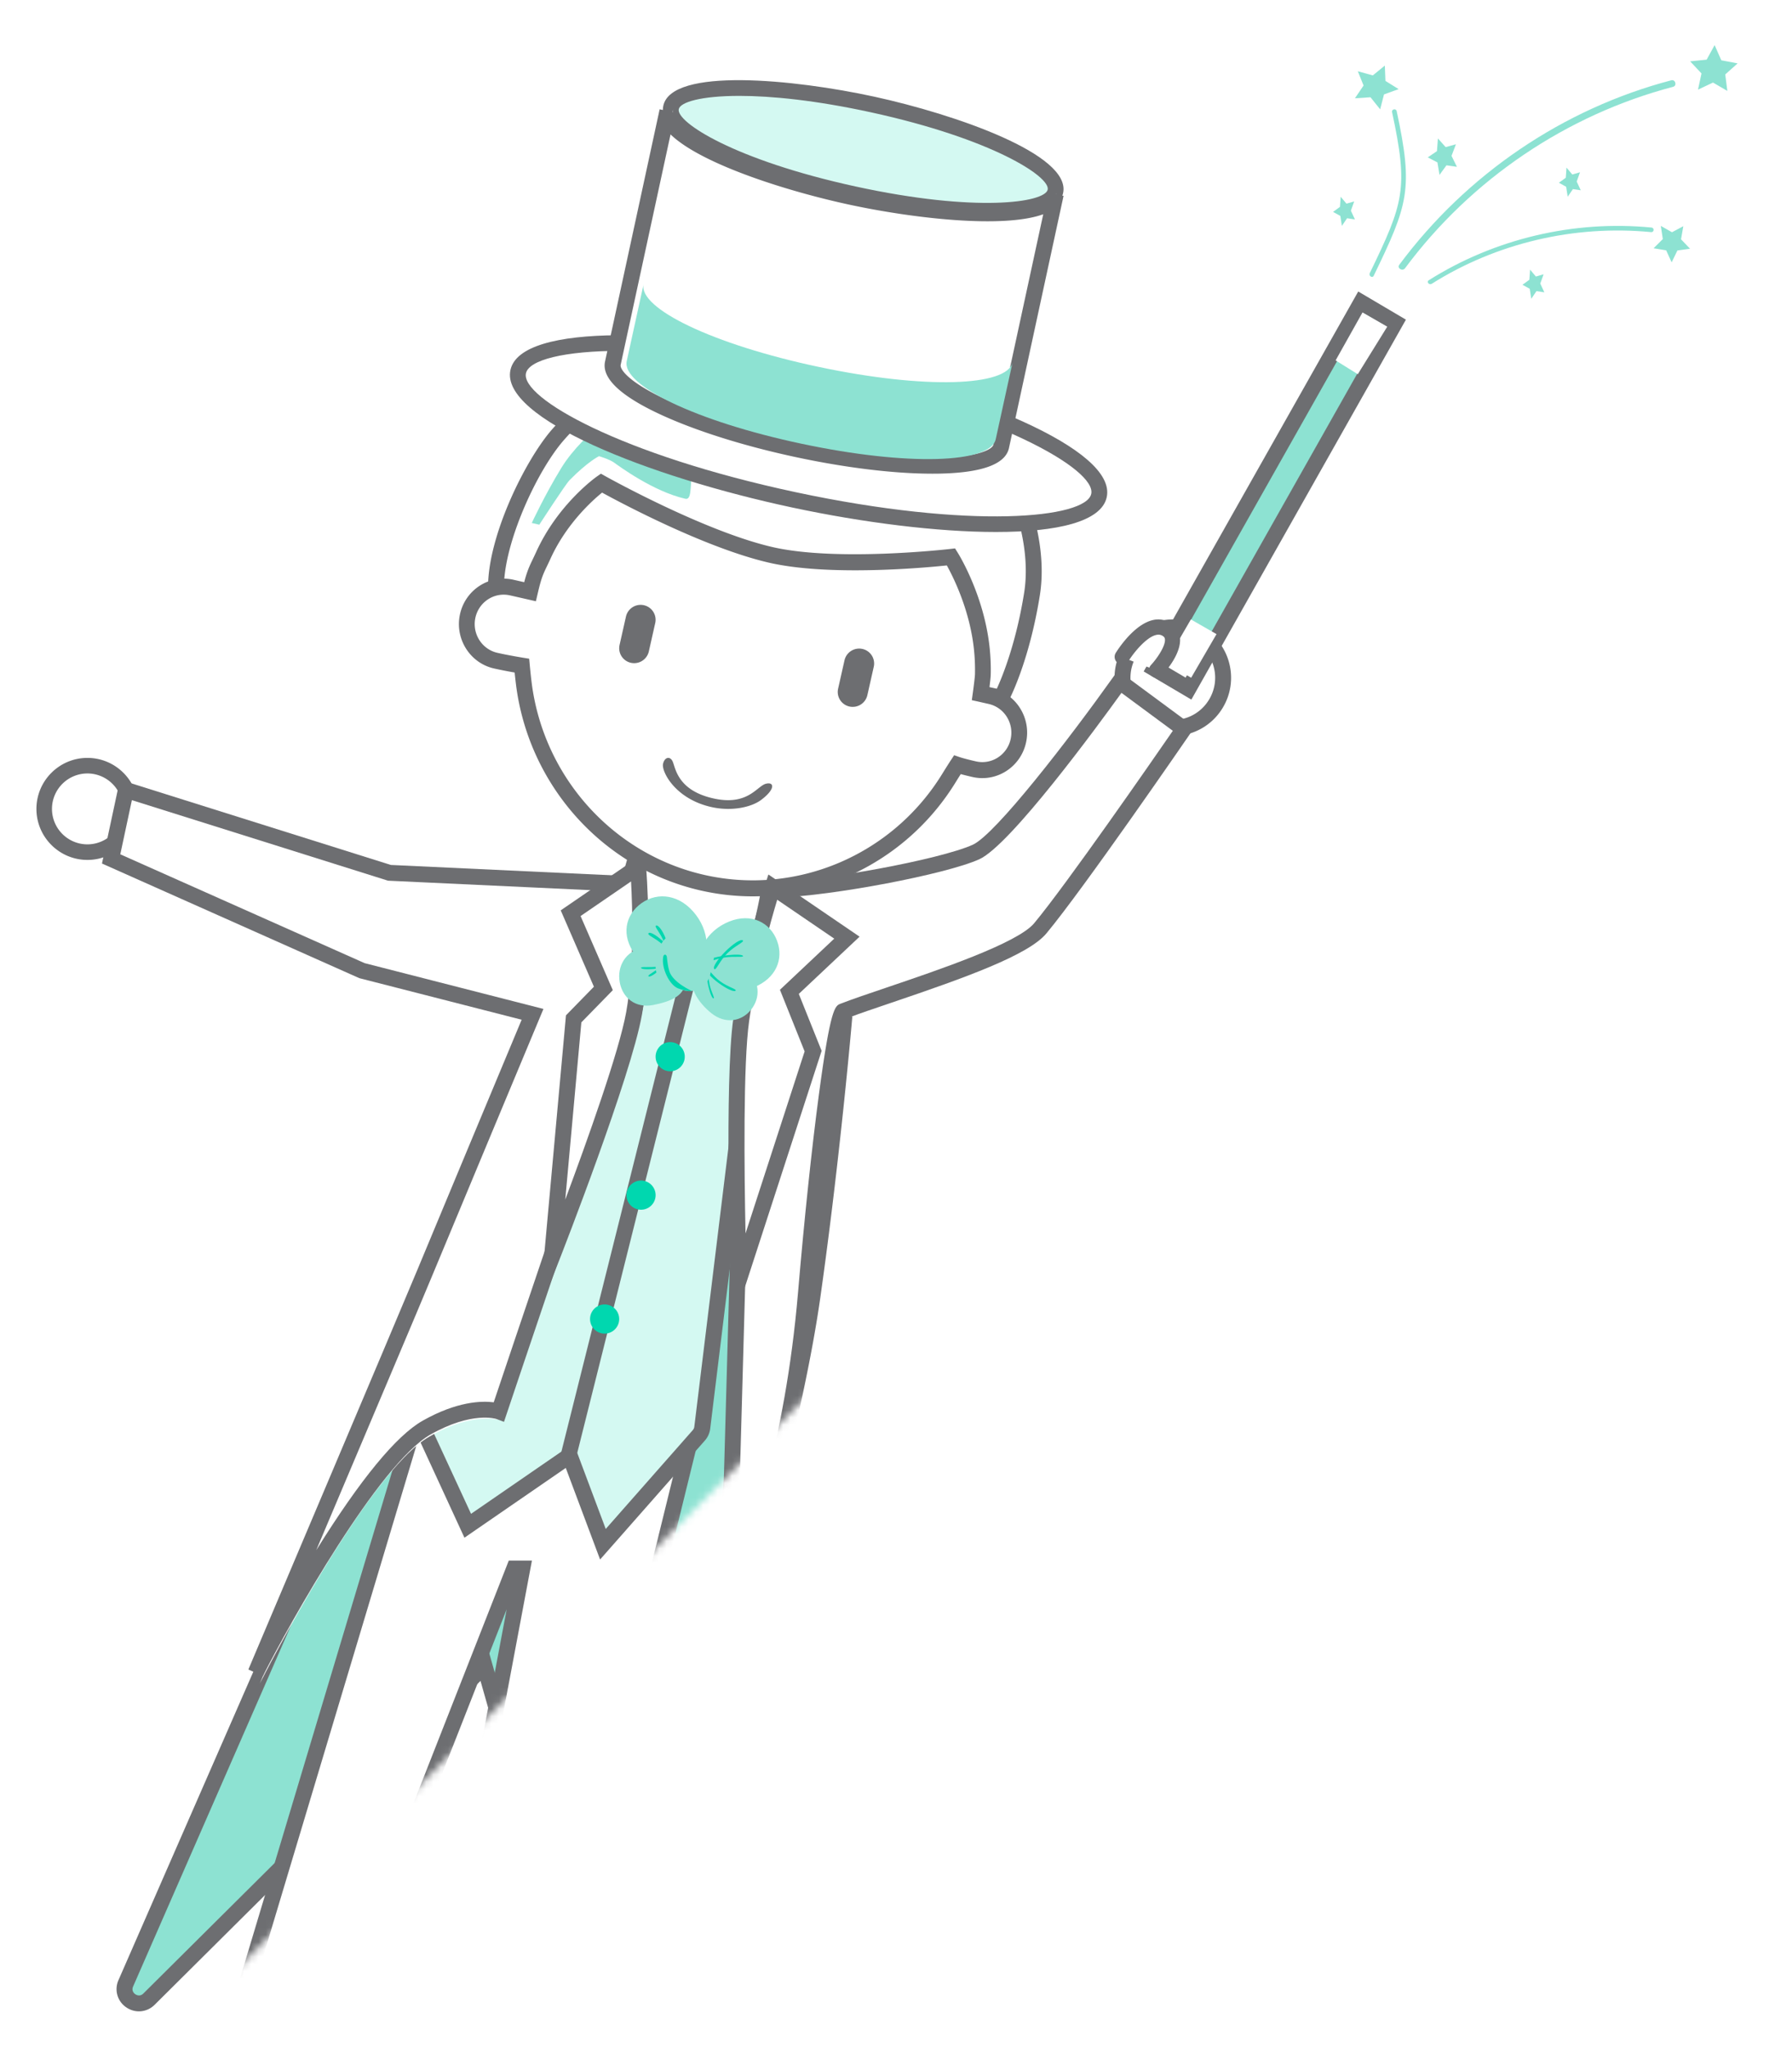 <svg xmlns="http://www.w3.org/2000/svg" xmlns:xlink="http://www.w3.org/1999/xlink" width="246" height="281" viewBox="0 0 246 281">
    <defs>
        <path id="a" d="M396.248.135L.602 397.394V.134z"/>
        <filter id="b" width="110.3%" height="107.2%" x="-7.7%" y="-1.9%" filterUnits="objectBoundingBox">
            <feOffset dx="-7" dy="6" in="SourceAlpha" result="shadowOffsetOuter1"/>
            <feGaussianBlur in="shadowOffsetOuter1" result="shadowBlurOuter1" stdDeviation="2.5"/>
            <feColorMatrix in="shadowBlurOuter1" result="shadowMatrixOuter1" values="0 0 0 0 0.274 0 0 0 0 0.45 0 0 0 0 0.479 0 0 0 0.092 0"/>
            <feMerge>
                <feMergeNode in="shadowMatrixOuter1"/>
                <feMergeNode in="SourceGraphic"/>
            </feMerge>
        </filter>
    </defs>
    <g fill="none" fill-rule="evenodd" transform="translate(-37 -57)">
        <mask id="c" fill="#fff">
            <use xlink:href="#a"/>
        </mask>
        <g filter="url(#b)" mask="url(#c)">
            <path fill="#FFF" d="M209.81 142.323c.86 3.752-1.268 7.545-4.753 8.472-3.484.926-7.006-1.365-7.866-5.118-.86-3.752 1.267-7.545 4.752-8.472 3.484-.926 7.006 1.366 7.866 5.118"/>
            <path fill="#6D6E71" d="M205 138.19c-.46 0-.926.055-1.392.17a5.77 5.77 0 0 0-3.581 2.636 5.77 5.77 0 0 0-.668 4.397 5.772 5.772 0 0 0 2.637 3.58 5.773 5.773 0 0 0 4.396.668 5.77 5.77 0 0 0 3.581-2.637 5.77 5.77 0 0 0 .668-4.396 5.82 5.82 0 0 0-5.641-4.419M204.986 152a7.944 7.944 0 0 1-4.12-1.155 7.942 7.942 0 0 1-3.63-4.929 7.944 7.944 0 0 1 .92-6.05 7.946 7.946 0 0 1 4.928-3.63 7.943 7.943 0 0 1 6.05.92 7.945 7.945 0 0 1 3.63 4.928 7.946 7.946 0 0 1-.919 6.051 7.946 7.946 0 0 1-4.929 3.629 8.058 8.058 0 0 1-1.93.236"/>
            <path fill="#FFF" d="M62 163a6 6 0 1 1-12 0 6 6 0 0 1 12 0"/>
            <path fill="#6D6E71" d="M56 157.135A4.87 4.87 0 0 0 51.135 162 4.87 4.87 0 0 0 56 166.865 4.87 4.87 0 0 0 60.865 162 4.87 4.87 0 0 0 56 157.135M56 169c-3.86 0-7-3.14-7-7s3.14-7 7-7 7 3.14 7 7-3.14 7-7 7"/>
            <path fill="#8DE2D2" d="M143.97 170c-.013 0-18.504 4.325-18.524 4.325l-11.57 27.327-52.7 121.59c-.86 1.982 1.638 3.7 3.161 2.172l45.69-45.81 9.693 34.433c.678 2.407 3.955 2.693 5.032.437 6.565-13.756 21.482-45.64 23.928-56.349 2.052-8.982 4.609-19.325 6.004-29.233 2.72-19.314 4.316-38.097 4.316-38.097L143.97 170z"/>
            <path fill="#6D6E71" d="M126.843 175.346l-11.445 26.79-53.126 121.457c-.266.61.167.966.306 1.06.139.095.63.368 1.103-.101l47.375-47.068 10.278 36.18c.284 1.001 1.164 1.153 1.426 1.175.265.023 1.153.023 1.604-.913 6.41-13.313 21.588-45.425 24.038-56.055.314-1.361.64-2.754.971-4.171 1.818-7.776 3.878-16.589 5.064-24.936 2.486-17.492 4.057-34.749 4.308-37.588l-14.483-19.856-6.987 1.618a2932.116 2932.116 0 0 1-10.432 2.408M63.075 327c-.597 0-1.2-.178-1.734-.542a3.012 3.012 0 0 1-1.078-3.739l53.122-121.448 11.941-27.951h.602c.85-.195 6.365-1.472 10.851-2.511 7.812-1.809 7.812-1.809 7.943-1.809h.559L161 190.55l-.035.407c-.016.188-1.643 19.012-4.357 38.113-1.2 8.443-3.272 17.306-5.1 25.126-.331 1.415-.656 2.805-.969 4.165-2.5 10.843-17.756 43.133-24.2 56.512a3.787 3.787 0 0 1-3.767 2.143 3.787 3.787 0 0 1-3.347-2.756l-9.263-32.605-44.734 44.446c-.599.594-1.372.899-2.153.899"/>
            <path fill="#FFF" d="M109.462 368l-12.957-.062 19.323-101.763h-1.14L74.294 368H64l37.26-123H140z"/>
            <path fill="#6D6E71" d="M65.925 366.81h7.976l39.944-101.668h3.177L97.913 366.753l10.654.052 29.657-120.619h-36.111L65.925 366.81zm44.34 2.19l-14.971-.073 18.259-97.093-38.174 97.162H63L100.5 244H141l-30.735 125z"/>
            <path fill="#FFF" d="M151 172.357s-1.683 9.97-4.403 13.646c-2.41 3.256-7.333 4.422-9.92 3.862-2.787-.603-6.37-2.722-7.473-7.19-1.076-4.355 2.451-14.675 2.451-14.675s4.52 3.182 8.723 4.092c4.203.91 10.622.265 10.622.265"/>
            <path fill="#6D6E71" d="M132.14 169.511c-1.003 3.486-2.527 9.878-1.86 12.769.894 3.872 3.8 5.852 6.222 6.413 2.104.487 6.248-.591 8.225-3.452 1.836-2.657 3.182-9.042 3.71-11.872-2.068.14-5.993.274-8.921-.404-2.848-.66-5.78-2.399-7.376-3.454M137.577 191a6.889 6.889 0 0 1-1.538-.159c-3.047-.706-6.703-3.191-7.824-8.049-1.069-4.632 2.189-14.927 2.329-15.363l.455-1.429 1.176.885c.041.03 4.121 3.08 7.804 3.932 3.737.865 9.581.251 9.64.245l1.381-.148-.224 1.421c-.066.42-1.653 10.326-4.323 14.188-2.176 3.148-6.08 4.477-8.876 4.477"/>
            <path fill="#D4F9F2" d="M139.323 248.123L126.346 263l-4.503-12.132-13.814 9.605-5.963-13.033a1.958 1.958 0 0 1 .064-1.204L128.84 177l8.617 5.69L148 179.365l-8.19 67.68c-.047.401-.217.778-.487 1.078"/>
            <path fill="#6D6E71" d="M122.74 249.038l4.413 11.768 11.94-13.55a.87.87 0 0 0 .22-.481l8.092-66.2-9.553 2.983-8.026-5.248-26.567 68.173a.86.86 0 0 0-.045.462l5.448 11.785 14.079-9.692zM126.379 265l-4.712-12.568-13.91 9.575-6.652-14.43a3.009 3.009 0 0 1 .101-1.876L128.758 175l9.432 6.167L150 177.48l-8.503 69.553a3.02 3.02 0 0 1-.76 1.67L126.378 265z"/>
            <path fill="#FFF" d="M141 279s11.295-17.227 14.154-50.887c1.812-21.34 4.127-38.403 5.126-38.795 6.046-2.367 23.724-7.417 27.03-11.393 5.108-6.145 19.69-27.418 19.69-27.418L198.212 144s-15.187 21.377-19.722 23.429c-4.535 2.05-21.076 5.178-27.905 5.178l-3.731 13.15s-1.461 53.532-1.846 66.836C144.7 263.256 141 279 141 279"/>
            <path fill="#6D6E71" d="M147.425 186.37c-.082 3.02-1.471 53.755-1.842 66.55-.17 5.865-1.336 13.15-2.372 18.61 3.522-7.933 8.575-22.438 10.339-43.16.866-10.176 1.887-19.85 2.874-27.242 1.584-11.857 2.214-12.104 2.945-12.389 1.533-.599 3.764-1.354 6.347-2.228 7.154-2.422 17.965-6.082 20.249-8.822 4.434-5.32 16.24-22.358 19.037-26.407l-7.049-5.206c-3.206 4.455-15.244 20.904-19.52 22.834-4.614 2.081-20.237 5.028-27.535 5.25l-3.473 12.21zM138 285l1.416-6.013c.037-.157 3.68-15.726 3.981-26.13.38-13.12 1.832-66.15 1.847-66.684l.004-.137 3.995-14.046h.826c6.521 0 22.948-3.033 27.463-5.07 3.13-1.413 13.25-14.537 19.288-23.014l.645-.906L208 150.78l-.597.87c-.597.867-14.674 21.336-19.758 27.436-2.477 2.972-11.079 6.057-21.227 9.493-2.384.807-4.465 1.511-5.94 2.073-.843 2.147-2.88 15.95-4.75 37.904-2.85 33.476-13.866 50.569-14.334 51.28L138 285z"/>
            <path fill="#FFF" d="M129.995 194.712c-3.64 10.09-17.212 51.205-17.212 51.205s-3.602-1.37-9.854 2.224C94.41 253.039 80.087 281.176 79.675 282c0 0 20.57-49.292 22.943-55.114 2.372-5.822 14.724-35.87 14.724-35.87l-23.21-6.039L60 169.533 62.009 160l35.859 11.454 33.335 1.584s2.435 11.584-1.208 21.674"/>
            <path fill="#6D6E71" d="M94.054 183.164l24.548 6.284-.483 1.157c-.125.299-12.488 29.894-14.853 35.606-1.44 3.479-9.62 22.797-15.852 37.505 6.072-9.74 10.985-15.713 14.608-17.763 4.714-2.667 8.107-2.736 9.753-2.525 2.054-6.115 13.736-40.863 17.065-49.942 2.97-8.092 1.784-17.334 1.326-20.098l-32.901-1.538-.137-.043-35.024-11.009-1.591 7.432 33.541 14.934zM80.084 281l-1.988-.911c.207-.49 20.777-48.995 23.142-54.705 2.098-5.066 12.052-28.9 14.372-34.455l-22.284-5.704L58 169.495 60.462 158l37.192 11.69 34.332 1.605.176.822c.103.482 2.478 11.921-1.261 22.113-3.626 9.888-17.217 50.396-17.354 50.803l-.36 1.074-1.067-.4c-.02-.006-3.32-1.085-9.012 2.135-7.09 4.012-19.304 25.83-23.023 33.158z"/>
            <path fill="#FFF" d="M182.528 147s2.773-5.169 4.23-14.338c1.61-10.12-5.15-22.916-10.498-25.78-5.348-2.864-15.19-5.868-20.294-7.016a35.09 35.09 0 0 0-17.799.603c-6.41 1.91-12.203 5.096-16.616 10.151-3.812 4.355-8.663 14.662-8.549 21.285L182.528 147z"/>
            <path fill="#6D6E71" d="M113.2 130.886l67.64 14.621c.778-1.697 2.653-6.29 3.75-13.162 1.532-9.587-4.996-21.846-9.907-24.465-5.282-2.816-15.039-5.761-19.97-6.865a34.251 34.251 0 0 0-17.205.58c-6.738 1.998-12.143 5.28-16.066 9.755-3.647 4.147-7.94 13.492-8.242 19.536zM182.02 148l-71.003-15.348-.015-.868c-.123-7.106 5.13-17.705 8.8-21.88 4.2-4.788 9.947-8.29 17.085-10.406a36.43 36.43 0 0 1 18.303-.618c5.047 1.13 15.059 4.158 20.518 7.07 5.572 2.97 12.733 16.132 11.039 26.741-1.467 9.184-4.221 14.37-4.338 14.586l-.39.723z"/>
            <path fill="#8DE2D2" d="M141.792 102.503c7.672-1.833 17.208 1.933 17.208 1.933s-12.588.933-17.259 5.019c-4.191 3.667-2.012 10.36-3.666 9.985-4.397-1-9.083-4.468-9.763-4.954-.68-.486-2.084-.888-2.084-.888s-1.501.716-4.03 3.28c-.594.604-4.164 6.122-4.164 6.122l-1.034-.235s1.781-3.838 4.04-7.53c1.6-2.616 4.147-4.998 5.639-6.081 3.598-2.614 7.441-4.818 15.113-6.65"/>
            <path fill="#FFF" d="M183.877 151.974a5.071 5.071 0 0 1-6.057 3.85c-1.663-.372-2.336-.6-2.336-.6s-.432.645-1.18 1.843c-6.945 11.11-20.36 17.182-33.866 14.16-13.427-3.004-22.954-14.11-24.596-27.031-.135-1.06-.263-2.426-.263-2.426s-1.969-.312-3.611-.68a5.08 5.08 0 0 1-3.845-6.065 5.071 5.071 0 0 1 6.057-3.85l2.516.564s.17-.715.268-1.079c.478-1.797.817-2.242 1.575-3.88 2.881-6.235 7.973-9.78 7.973-9.78s13.514 7.488 23.23 9.723c9.158 2.107 24.876.295 24.876.295s3.48 5.468 4.228 12.396a27.48 27.48 0 0 1 .148 3.574c-.019.604-.304 2.621-.304 2.621l1.342.3a5.08 5.08 0 0 1 3.845 6.065"/>
            <path fill="#6D6E71" d="M113.144 132.6c-1.822 0-3.47 1.281-3.883 3.16-.478 2.172.875 4.336 3.016 4.821 1.585.36 3.517.671 3.537.675l.829.133.079.848c0 .014.128 1.377.259 2.418 1.623 12.944 11.149 23.554 23.704 26.401 12.651 2.869 25.768-2.689 32.64-13.83.758-1.23 1.195-1.892 1.195-1.892l.46-.7.786.27c.005.002.66.223 2.22.576 2.14.486 4.273-.887 4.752-3.06a4.063 4.063 0 0 0-.524-3.046 3.957 3.957 0 0 0-2.492-1.776l-1.332-.302-.983-.216.14-1.011c.106-.767.28-2.13.293-2.53a27.097 27.097 0 0 0-.143-3.464c-.575-5.402-2.855-9.929-3.72-11.485-3.197.334-16.272 1.52-24.485-.395-8.66-2.02-20.046-8.07-22.84-9.598-1.328 1.075-4.89 4.26-7.072 9.046-.183.4-.341.731-.484 1.028-.443.924-.687 1.433-1.024 2.717-.094.36-.26 1.064-.26 1.064l-.248 1.053-3.552-.807a3.924 3.924 0 0 0-.868-.097M147.348 174a32.24 32.24 0 0 1-7.135-.8c-13.443-3.048-23.642-14.408-25.38-28.268a77.162 77.162 0 0 1-.184-1.646 61.886 61.886 0 0 1-2.844-.56c-3.305-.75-5.395-4.09-4.657-7.446.739-3.355 4.028-5.477 7.337-4.726l1.478.336.017-.068c.391-1.489.718-2.17 1.17-3.112.137-.286.29-.605.466-.99 2.964-6.5 8.102-10.177 8.32-10.33l.553-.39.589.33c.134.075 13.465 7.525 22.898 9.724 8.848 2.063 24.3.295 24.455.277l.673-.078.364.58c.147.234 3.617 5.829 4.381 13.006.133 1.248.19 2.621.154 3.767-.011.367-.1 1.128-.18 1.764l.37.083a6.11 6.11 0 0 1 3.849 2.744 6.272 6.272 0 0 1 .808 4.702c-.738 3.355-4.03 5.475-7.336 4.726a41.574 41.574 0 0 1-1.626-.4c-.188.296-.433.687-.729 1.167-6.067 9.836-16.68 15.607-27.811 15.608"/>
            <path fill="#6D6E71" d="M130.61 141.951a2.046 2.046 0 0 1-1.56-2.437l.882-3.918a2.065 2.065 0 0 1 2.458-1.547 2.047 2.047 0 0 1 1.56 2.437l-.883 3.918a2.065 2.065 0 0 1-2.457 1.547M160.61 147.951a2.047 2.047 0 0 1-1.56-2.437l.883-3.918a2.065 2.065 0 0 1 2.457-1.547 2.047 2.047 0 0 1 1.56 2.437l-.883 3.918a2.065 2.065 0 0 1-2.457 1.547M136.391 155.614c.383 1.073.848 3.908 5.569 4.952 4.72 1.044 5.94-1.7 7.18-2.018 1.152-.294 1.344.724-.659 2.222-1.342 1.005-4.04 1.591-6.79.983-5.035-1.114-6.902-4.911-6.672-5.93.23-1.02 1.056-1.094 1.372-.209"/>
            <path fill="#FFF" d="M194.95 119.035c-1.095 5.043-19.87 5.312-41.933.598-22.064-4.714-39.062-12.623-37.967-17.668 1.095-5.044 19.87-5.311 41.933-.598 22.064 4.714 39.062 12.624 37.967 17.668"/>
            <path fill="#6D6E71" d="M129.375 99.14c-8.04 0-12.782 1.28-13.175 3.086-.73 3.359 13.011 11.191 37.05 16.318 24.04 5.126 39.82 3.59 40.55.23.73-3.359-13.011-11.19-37.05-16.317-11.113-2.37-20.463-3.316-27.375-3.316M180.713 124c-8.042 0-18.222-1.281-27.92-3.35-19.842-4.23-40.155-12.285-38.721-18.878 1.434-6.593 23.295-5.653 43.136-1.422 19.84 4.231 40.154 12.285 38.72 18.878-.733 3.37-6.805 4.772-15.215 4.772"/>
            <path fill="#D4F9F2" d="M188.967 77.305c-.725 3.428-13.163 3.61-27.78.405-14.618-3.205-25.879-8.584-25.154-12.012.726-3.432 13.163-3.614 27.781-.408 14.618 3.205 25.879 8.583 25.153 12.015"/>
            <path fill="#6D6E71" d="M145.501 64.157c-5.249 0-8.12.858-8.324 1.822-.377 1.774 7.616 6.978 24.242 10.603 16.626 3.626 26.027 2.214 26.404.44.377-1.774-7.616-6.98-24.241-10.605-7.589-1.655-13.673-2.26-18.08-2.26M179.614 81c-5.807 0-12.992-1.036-18.653-2.27-11.031-2.406-27.033-7.91-25.905-13.213 1.128-5.305 17.95-3.652 28.981-1.247 11.031 2.405 27.034 7.91 25.905 13.215-.549 2.582-4.819 3.515-10.328 3.515"/>
            <path fill="#FFF" d="M189 77.493l-7.392 34.835c-.72 3.398-13.074 3.579-27.593.405-14.518-3.174-25.703-8.5-24.982-11.898L136.425 66c-.72 3.395 10.464 8.72 24.983 11.895 14.519 3.174 26.872 2.993 27.592-.402"/>
            <path fill="#6D6E71" d="M136.05 69.442l-6.848 31.625c-.127.583 1.02 2.33 6.264 4.778 4.71 2.198 11.183 4.24 18.224 5.748 7.04 1.508 13.782 2.299 18.987 2.223 5.792-.083 7.56-1.207 7.687-1.79l6.848-31.625c-5.494 1.987-17.778.577-26.488-1.289-8.711-1.866-20.49-5.61-24.675-9.67M171.997 116c-5.257 0-11.885-.802-18.769-2.277-7.198-1.542-13.836-3.64-18.693-5.905-5.446-2.542-7.961-4.967-7.476-7.21l7.494-34.606V66l2.142.459v.003c-.372 1.763 7.704 6.924 24.49 10.52 16.79 3.596 26.285 2.197 26.672.438l.001-.002 2.142.46-7.494 34.608c-.486 2.242-3.782 3.422-9.797 3.51a50.99 50.99 0 0 1-.712.004"/>
            <path fill="#8DE2D2" d="M183 100.726l-2.311 10.55c-.724 3.305-12.044 3.71-26.62.623-14.576-3.086-24.756-8.044-24.033-11.349L132.348 90c-.724 3.301 9.457 8.26 24.033 11.346 14.576 3.087 25.896 2.682 26.619-.62"/>
            <path fill="#6D6E71" d="M123.085 251l-2.085-.529L137.915 183l2.085.529z"/>
            <path fill="#00D7AF" d="M138 196a2 2 0 1 1-4 0 2 2 0 0 1 4 0M134 215a2 2 0 1 1-4 0 2 2 0 0 1 4 0M129 232a2 2 0 1 1-4 0 2 2 0 0 1 4 0"/>
            <path fill="#FFF" d="M119 223l2.936-32.34 4.038-4.136-4.448-10.233L130.7 170s.962 11.489-.552 19.94C128.633 198.39 119 223 119 223"/>
            <path fill="#6D6E71" d="M123.806 191.292l-2.208 24.313c2.986-8 7.392-20.299 8.363-25.715 1.122-6.262.864-14.325.667-17.938l-6.928 4.75 4.424 10.171-4.318 4.42zM118 231l3.695-40.675 3.835-3.926-4.556-10.477L132.53 168l.157 1.874c.04.479.966 11.832-.57 20.4-1.53 8.533-10.912 32.542-11.31 33.56L118 231z"/>
            <path fill="#FFF" d="M145.301 227l10.109-31.473-3.226-8.142 7.816-7.44L149.926 173s-3.077 9.662-4.284 18.243c-1.208 8.583-.34 35.757-.34 35.757"/>
            <path fill="#6D6E71" d="M150.694 174.465c-.894 2.977-2.934 10.167-3.856 16.645-.828 5.827-.67 20.586-.494 29.143l8.112-24.976-3.388-8.456 7.455-7.019-7.829-5.337zM144.511 233l-.202-6.275c-.036-1.113-.866-27.348.354-35.919 1.218-8.567 4.34-18.312 4.371-18.41l.45-1.396L162 179.531l-8.343 7.853 3.133 7.816L144.51 233z"/>
            <path fill="#8DE2D2" d="M147.477 186.487c-3.062 1.221-6.296.188-7.226-2.307-.929-2.495.8-5.508 3.861-6.73 3.062-1.22 5.634.163 6.564 2.658.929 2.495-.137 5.158-3.199 6.379"/>
            <path fill="#8DE2D2" d="M141.663 190.04c-1.905-1.516-3.496-4.008-2.18-5.668 1.316-1.66 5.04-1.86 6.945-.344 1.904 1.517 2.008 3.844.692 5.504-1.316 1.66-3.553 2.025-5.457.508M131.611 182.516c2.298 2.6 5.85 3.266 7.933 1.489 2.084-1.777 1.91-5.324-.387-7.923-2.297-2.599-5.393-2.626-7.477-.85-2.084 1.777-2.366 4.685-.069 7.284"/>
            <path fill="#8DE2D2" d="M133.639 188.913c2.384-.463 4.703-1.342 4.319-3.513-.384-2.17-3.327-4.81-5.711-4.347-2.384.463-3.56 2.553-3.175 4.723.384 2.17 2.183 3.6 4.567 3.137"/>
            <path fill="#00D7AF" d="M143.816 181.834c-1.081 1.085-1.506 2.369-1.761 2.14-.257-.23.412-1.296 1.492-2.381 1.081-1.085 2.165-1.778 2.421-1.55.256.23-1.072.705-2.152 1.79"/>
            <path fill="#00D7AF" d="M143.452 182.39c-1.38.21-2.386.787-2.45.557-.062-.23 1.004-.588 2.383-.799 1.38-.21 2.55-.194 2.613.036.063.23-1.166-.005-2.546.206M141.397 186.052c-.232-1.103-.088-2.117-.276-2.049-.188.068-.153 1.017.079 2.12.231 1.103.572 1.941.76 1.873.188-.068-.331-.842-.563-1.944"/>
            <path fill="#00D7AF" d="M142.852 185.655c-1.089-.806-1.617-1.844-1.818-1.625-.202.219.518 1.048 1.607 1.854 1.09.805 2.136 1.281 2.337 1.063.201-.22-1.036-.486-2.126-1.292M135.206 180.436c.463 1.378.176 2.645.553 2.56.375-.085.305-1.272-.159-2.65-.463-1.378-1.143-2.426-1.52-2.341-.375.085.663 1.052 1.126 2.43"/>
            <path fill="#00D7AF" d="M135.148 180.793c1.09 1.075 1.617 2.46 1.818 2.168.201-.292-.518-1.399-1.607-2.473-1.09-1.074-2.136-1.709-2.337-1.417-.202.291 1.036.648 2.126 1.722"/>
            <path fill="#00D7AF" d="M134.638 183.625c.81-.814 1.129-1.777 1.32-1.605.193.172-.308.972-1.119 1.785-.81.814-1.623 1.334-1.815 1.162-.192-.172.804-.528 1.614-1.342"/>
            <path fill="#00D7AF" d="M134.548 183.61c1.38-.21 2.386-.787 2.45-.557.062.23-1.004.588-2.384.799-1.38.21-2.549.195-2.612-.036-.063-.23 1.167.005 2.546-.206"/>
            <path fill="#8DE2D2" d="M137.975 186.915l-1.788-.445a2.892 2.892 0 0 1-2.102-3.495l.445-1.788a2.892 2.892 0 0 1 3.495-2.102l1.788.445a2.892 2.892 0 0 1 2.102 3.495l-.445 1.788a2.893 2.893 0 0 1-3.495 2.102"/>
            <path fill="#00D7AF" d="M139 186.991s-.68.098-1.892-.354c-1.21-.452-2.324-2.78-2.072-4.297l.008-.052c.069-.408.46-.373.501.044.066.675.171 1.39.334 1.924.486 1.593 3.121 2.735 3.121 2.735"/>
            <path fill="#8DE2D2" d="M207.668 144L203 141.293 231.332 92 236 94.707z"/>
            <path fill="#6D6E71" d="M203.95 142.33l2.805 1.656L234.05 95.67l-2.805-1.655-27.295 48.315zm3.596 4.67L201 143.138 230.454 91 237 94.863 207.546 147z"/>
            <path fill="#FFF" d="M207.52 144l-3.52-2.017 3.48-5.983 3.52 2.016zM230.394 102.35l-3.045-1.895 3.692-6.58 3.396 1.951z"/>
            <path fill="#FFF" d="M198 141.17s3.312-5.383 6.045-3.917c2.732 1.467-1.267 5.747-1.267 5.747"/>
            <path fill="#6D6E71" d="M202.764 144a1.039 1.039 0 0 1-.758-1.75c.855-.915 2.052-2.685 1.905-3.575-.024-.146-.087-.302-.384-.461-1.377-.737-3.738 2.088-4.603 3.49a1.04 1.04 0 0 1-1.77-1.091c.389-.628 3.89-6.085 7.353-4.23.812.434 1.315 1.11 1.455 1.955.364 2.212-1.969 4.831-2.44 5.334a1.037 1.037 0 0 1-.758.328"/>
            <path fill="#8DE2D2" d="M241.393 70l-.132 1.74-1.261.856 1.328.69.283 1.714.953-1.314 1.436.204-.739-1.502.604-1.588-1.41.386zM259.045 74l-.1 1.393-.945.684.996.551.212 1.372.715-1.051 1.077.163-.555-1.202.454-1.27-1.057.308zM254.045 88l-.1 1.393-.945.684.996.551.212 1.372.715-1.051 1.077.163-.555-1.202.454-1.27-1.057.308zM228.045 78l-.1 1.392-.945.685.996.551.212 1.372.715-1.051 1.077.163-.555-1.202.454-1.27-1.058.308zM279.377 57.19l-1.095 1.997-2.265.23 1.56 1.66-.482 2.225 2.06-.972 1.969 1.146-.288-2.26 1.698-1.517-2.238-.425zM275.08 82.04l-1.554.83-1.535-.87.274 1.806-1.265 1.26 1.725.285.753 1.649.791-1.63 1.731-.24-1.235-1.293zM234.103 60l-1.646 1.347-2.062-.57.793 1.956L230 64.485l2.137-.138L233.464 66l.527-2.041 2.009-.73-1.811-1.125zM236.09 87.333c9.21-12.401 22.47-21.411 37.338-25.316.574-.15.82.746.244.897-14.62 3.84-27.724 12.685-36.787 24.888-.351.473-1.152.01-.796-.47M240.132 89.46c9.023-5.692 19.89-8.274 30.584-7.235.413.04.359.668-.055.627-10.517-1.021-21.24 1.493-30.119 7.093-.345.217-.759-.266-.41-.486M232.58 88.839c4.75-9.818 5.452-11.894 3.152-22.587-.09-.413-.722-.282-.633.132 2.263 10.515 1.613 12.439-3.062 22.1-.181.374.359.734.543.355"/>
        </g>
    </g>
</svg>
